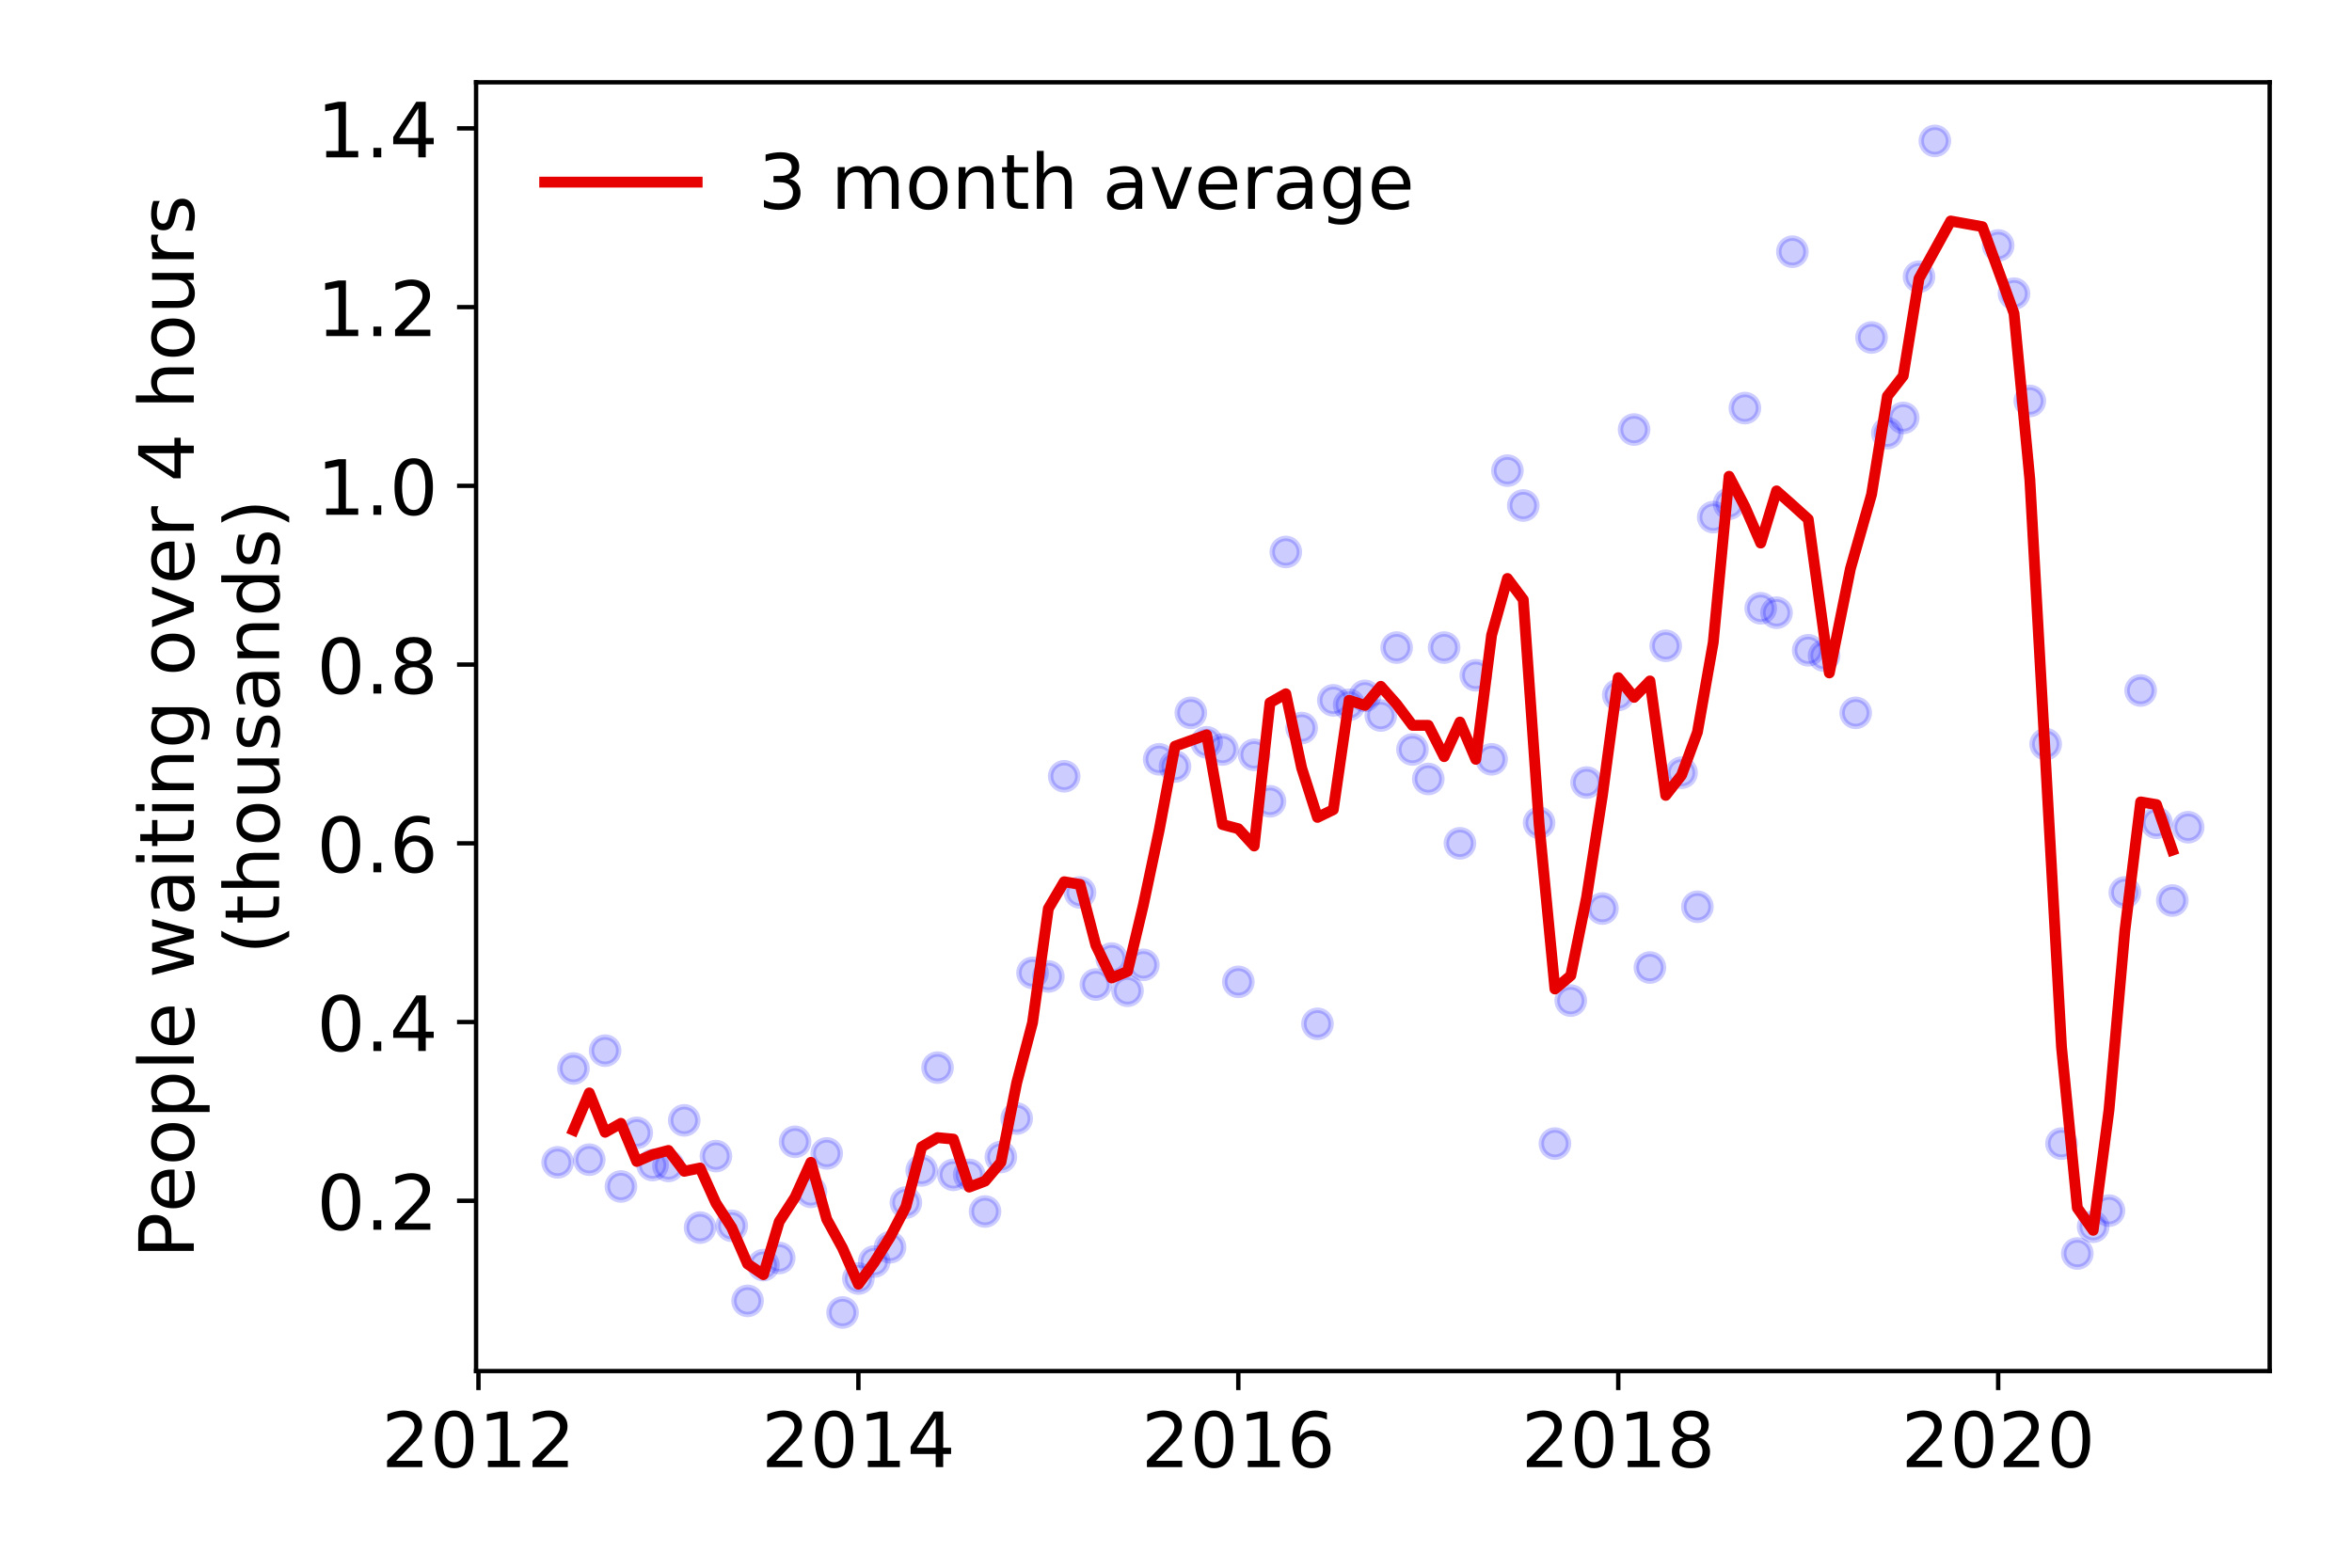 <?xml version="1.0" encoding="utf-8" standalone="no"?>
<!DOCTYPE svg PUBLIC "-//W3C//DTD SVG 1.1//EN"
  "http://www.w3.org/Graphics/SVG/1.1/DTD/svg11.dtd">
<!-- Created with matplotlib (https://matplotlib.org/) -->
<svg height="288pt" version="1.1" viewBox="0 0 432 288" width="432pt" xmlns="http://www.w3.org/2000/svg" xmlns:xlink="http://www.w3.org/1999/xlink">
 <defs>
  <style type="text/css">
*{stroke-linecap:butt;stroke-linejoin:round;}
  </style>
 </defs>
 <g id="figure_1">
  <g id="patch_1">
   <path d="M 0 288 
L 432 288 
L 432 0 
L 0 0 
z
" style="fill:#ffffff;"/>
  </g>
  <g id="axes_1">
   <g id="patch_2">
    <path d="M 87.445 251.88 
L 416.88 251.88 
L 416.88 15.12 
L 87.445 15.12 
z
" style="fill:#ffffff;"/>
   </g>
   <g id="matplotlib.axis_1">
    <g id="xtick_1">
     <g id="line2d_1">
      <defs>
       <path d="M 0 0 
L 0 3.5 
" id="m0f692253b5" style="stroke:#000000;stroke-width:0.8;"/>
      </defs>
      <g>
       <use style="stroke:#000000;stroke-width:0.8;" x="87.881" xlink:href="#m0f692253b5" y="251.88"/>
      </g>
     </g>
     <g id="text_1">
      <!-- 2012 -->
      <defs>
       <path d="M 19.188 8.297 
L 53.609 8.297 
L 53.609 0 
L 7.328 0 
L 7.328 8.297 
Q 12.938 14.109 22.625 23.891 
Q 32.328 33.688 34.812 36.531 
Q 39.547 41.844 41.422 45.531 
Q 43.312 49.219 43.312 52.781 
Q 43.312 58.594 39.234 62.25 
Q 35.156 65.922 28.609 65.922 
Q 23.969 65.922 18.812 64.312 
Q 13.672 62.703 7.812 59.422 
L 7.812 69.391 
Q 13.766 71.781 18.938 73 
Q 24.125 74.219 28.422 74.219 
Q 39.75 74.219 46.484 68.547 
Q 53.219 62.891 53.219 53.422 
Q 53.219 48.922 51.531 44.891 
Q 49.859 40.875 45.406 35.406 
Q 44.188 33.984 37.641 27.219 
Q 31.109 20.453 19.188 8.297 
z
" id="DejaVuSans-50"/>
       <path d="M 31.781 66.406 
Q 24.172 66.406 20.328 58.906 
Q 16.5 51.422 16.5 36.375 
Q 16.5 21.391 20.328 13.891 
Q 24.172 6.391 31.781 6.391 
Q 39.453 6.391 43.281 13.891 
Q 47.125 21.391 47.125 36.375 
Q 47.125 51.422 43.281 58.906 
Q 39.453 66.406 31.781 66.406 
z
M 31.781 74.219 
Q 44.047 74.219 50.516 64.516 
Q 56.984 54.828 56.984 36.375 
Q 56.984 17.969 50.516 8.266 
Q 44.047 -1.422 31.781 -1.422 
Q 19.531 -1.422 13.062 8.266 
Q 6.594 17.969 6.594 36.375 
Q 6.594 54.828 13.062 64.516 
Q 19.531 74.219 31.781 74.219 
z
" id="DejaVuSans-48"/>
       <path d="M 12.406 8.297 
L 28.516 8.297 
L 28.516 63.922 
L 10.984 60.406 
L 10.984 69.391 
L 28.422 72.906 
L 38.281 72.906 
L 38.281 8.297 
L 54.391 8.297 
L 54.391 0 
L 12.406 0 
z
" id="DejaVuSans-49"/>
      </defs>
      <g transform="translate(70.066 269.518)scale(0.14 -0.14)">
       <use xlink:href="#DejaVuSans-50"/>
       <use x="63.623" xlink:href="#DejaVuSans-48"/>
       <use x="127.246" xlink:href="#DejaVuSans-49"/>
       <use x="190.869" xlink:href="#DejaVuSans-50"/>
      </g>
     </g>
    </g>
    <g id="xtick_2">
     <g id="line2d_2">
      <g>
       <use style="stroke:#000000;stroke-width:0.8;" x="157.664" xlink:href="#m0f692253b5" y="251.88"/>
      </g>
     </g>
     <g id="text_2">
      <!-- 2014 -->
      <defs>
       <path d="M 37.797 64.312 
L 12.891 25.391 
L 37.797 25.391 
z
M 35.203 72.906 
L 47.609 72.906 
L 47.609 25.391 
L 58.016 25.391 
L 58.016 17.188 
L 47.609 17.188 
L 47.609 0 
L 37.797 0 
L 37.797 17.188 
L 4.891 17.188 
L 4.891 26.703 
z
" id="DejaVuSans-52"/>
      </defs>
      <g transform="translate(139.849 269.518)scale(0.14 -0.14)">
       <use xlink:href="#DejaVuSans-50"/>
       <use x="63.623" xlink:href="#DejaVuSans-48"/>
       <use x="127.246" xlink:href="#DejaVuSans-49"/>
       <use x="190.869" xlink:href="#DejaVuSans-52"/>
      </g>
     </g>
    </g>
    <g id="xtick_3">
     <g id="line2d_3">
      <g>
       <use style="stroke:#000000;stroke-width:0.8;" x="227.448" xlink:href="#m0f692253b5" y="251.88"/>
      </g>
     </g>
     <g id="text_3">
      <!-- 2016 -->
      <defs>
       <path d="M 33.016 40.375 
Q 26.375 40.375 22.484 35.828 
Q 18.609 31.297 18.609 23.391 
Q 18.609 15.531 22.484 10.953 
Q 26.375 6.391 33.016 6.391 
Q 39.656 6.391 43.531 10.953 
Q 47.406 15.531 47.406 23.391 
Q 47.406 31.297 43.531 35.828 
Q 39.656 40.375 33.016 40.375 
z
M 52.594 71.297 
L 52.594 62.312 
Q 48.875 64.062 45.094 64.984 
Q 41.312 65.922 37.594 65.922 
Q 27.828 65.922 22.672 59.328 
Q 17.531 52.734 16.797 39.406 
Q 19.672 43.656 24.016 45.922 
Q 28.375 48.188 33.594 48.188 
Q 44.578 48.188 50.953 41.516 
Q 57.328 34.859 57.328 23.391 
Q 57.328 12.156 50.688 5.359 
Q 44.047 -1.422 33.016 -1.422 
Q 20.359 -1.422 13.672 8.266 
Q 6.984 17.969 6.984 36.375 
Q 6.984 53.656 15.188 63.938 
Q 23.391 74.219 37.203 74.219 
Q 40.922 74.219 44.703 73.484 
Q 48.484 72.75 52.594 71.297 
z
" id="DejaVuSans-54"/>
      </defs>
      <g transform="translate(209.633 269.518)scale(0.14 -0.14)">
       <use xlink:href="#DejaVuSans-50"/>
       <use x="63.623" xlink:href="#DejaVuSans-48"/>
       <use x="127.246" xlink:href="#DejaVuSans-49"/>
       <use x="190.869" xlink:href="#DejaVuSans-54"/>
      </g>
     </g>
    </g>
    <g id="xtick_4">
     <g id="line2d_4">
      <g>
       <use style="stroke:#000000;stroke-width:0.8;" x="297.231" xlink:href="#m0f692253b5" y="251.88"/>
      </g>
     </g>
     <g id="text_4">
      <!-- 2018 -->
      <defs>
       <path d="M 31.781 34.625 
Q 24.75 34.625 20.719 30.859 
Q 16.703 27.094 16.703 20.516 
Q 16.703 13.922 20.719 10.156 
Q 24.75 6.391 31.781 6.391 
Q 38.812 6.391 42.859 10.172 
Q 46.922 13.969 46.922 20.516 
Q 46.922 27.094 42.891 30.859 
Q 38.875 34.625 31.781 34.625 
z
M 21.922 38.812 
Q 15.578 40.375 12.031 44.719 
Q 8.5 49.078 8.5 55.328 
Q 8.5 64.062 14.719 69.141 
Q 20.953 74.219 31.781 74.219 
Q 42.672 74.219 48.875 69.141 
Q 55.078 64.062 55.078 55.328 
Q 55.078 49.078 51.531 44.719 
Q 48 40.375 41.703 38.812 
Q 48.828 37.156 52.797 32.312 
Q 56.781 27.484 56.781 20.516 
Q 56.781 9.906 50.312 4.234 
Q 43.844 -1.422 31.781 -1.422 
Q 19.734 -1.422 13.25 4.234 
Q 6.781 9.906 6.781 20.516 
Q 6.781 27.484 10.781 32.312 
Q 14.797 37.156 21.922 38.812 
z
M 18.312 54.391 
Q 18.312 48.734 21.844 45.562 
Q 25.391 42.391 31.781 42.391 
Q 38.141 42.391 41.719 45.562 
Q 45.312 48.734 45.312 54.391 
Q 45.312 60.062 41.719 63.234 
Q 38.141 66.406 31.781 66.406 
Q 25.391 66.406 21.844 63.234 
Q 18.312 60.062 18.312 54.391 
z
" id="DejaVuSans-56"/>
      </defs>
      <g transform="translate(279.416 269.518)scale(0.14 -0.14)">
       <use xlink:href="#DejaVuSans-50"/>
       <use x="63.623" xlink:href="#DejaVuSans-48"/>
       <use x="127.246" xlink:href="#DejaVuSans-49"/>
       <use x="190.869" xlink:href="#DejaVuSans-56"/>
      </g>
     </g>
    </g>
    <g id="xtick_5">
     <g id="line2d_5">
      <g>
       <use style="stroke:#000000;stroke-width:0.8;" x="367.014" xlink:href="#m0f692253b5" y="251.88"/>
      </g>
     </g>
     <g id="text_5">
      <!-- 2020 -->
      <g transform="translate(349.199 269.518)scale(0.14 -0.14)">
       <use xlink:href="#DejaVuSans-50"/>
       <use x="63.623" xlink:href="#DejaVuSans-48"/>
       <use x="127.246" xlink:href="#DejaVuSans-50"/>
       <use x="190.869" xlink:href="#DejaVuSans-48"/>
      </g>
     </g>
    </g>
   </g>
   <g id="matplotlib.axis_2">
    <g id="ytick_1">
     <g id="line2d_6">
      <defs>
       <path d="M 0 0 
L -3.5 0 
" id="m58cd7fdc3b" style="stroke:#000000;stroke-width:0.8;"/>
      </defs>
      <g>
       <use style="stroke:#000000;stroke-width:0.8;" x="87.445" xlink:href="#m58cd7fdc3b" y="220.596"/>
      </g>
     </g>
     <g id="text_6">
      <!-- 0.2 -->
      <defs>
       <path d="M 10.688 12.406 
L 21 12.406 
L 21 0 
L 10.688 0 
z
" id="DejaVuSans-46"/>
      </defs>
      <g transform="translate(58.181 225.915)scale(0.14 -0.14)">
       <use xlink:href="#DejaVuSans-48"/>
       <use x="63.623" xlink:href="#DejaVuSans-46"/>
       <use x="95.41" xlink:href="#DejaVuSans-50"/>
      </g>
     </g>
    </g>
    <g id="ytick_2">
     <g id="line2d_7">
      <g>
       <use style="stroke:#000000;stroke-width:0.8;" x="87.445" xlink:href="#m58cd7fdc3b" y="187.761"/>
      </g>
     </g>
     <g id="text_7">
      <!-- 0.4 -->
      <g transform="translate(58.181 193.079)scale(0.14 -0.14)">
       <use xlink:href="#DejaVuSans-48"/>
       <use x="63.623" xlink:href="#DejaVuSans-46"/>
       <use x="95.41" xlink:href="#DejaVuSans-52"/>
      </g>
     </g>
    </g>
    <g id="ytick_3">
     <g id="line2d_8">
      <g>
       <use style="stroke:#000000;stroke-width:0.8;" x="87.445" xlink:href="#m58cd7fdc3b" y="154.925"/>
      </g>
     </g>
     <g id="text_8">
      <!-- 0.6 -->
      <g transform="translate(58.181 160.244)scale(0.14 -0.14)">
       <use xlink:href="#DejaVuSans-48"/>
       <use x="63.623" xlink:href="#DejaVuSans-46"/>
       <use x="95.41" xlink:href="#DejaVuSans-54"/>
      </g>
     </g>
    </g>
    <g id="ytick_4">
     <g id="line2d_9">
      <g>
       <use style="stroke:#000000;stroke-width:0.8;" x="87.445" xlink:href="#m58cd7fdc3b" y="122.09"/>
      </g>
     </g>
     <g id="text_9">
      <!-- 0.8 -->
      <g transform="translate(58.181 127.409)scale(0.14 -0.14)">
       <use xlink:href="#DejaVuSans-48"/>
       <use x="63.623" xlink:href="#DejaVuSans-46"/>
       <use x="95.41" xlink:href="#DejaVuSans-56"/>
      </g>
     </g>
    </g>
    <g id="ytick_5">
     <g id="line2d_10">
      <g>
       <use style="stroke:#000000;stroke-width:0.8;" x="87.445" xlink:href="#m58cd7fdc3b" y="89.254"/>
      </g>
     </g>
     <g id="text_10">
      <!-- 1.0 -->
      <g transform="translate(58.181 94.573)scale(0.14 -0.14)">
       <use xlink:href="#DejaVuSans-49"/>
       <use x="63.623" xlink:href="#DejaVuSans-46"/>
       <use x="95.41" xlink:href="#DejaVuSans-48"/>
      </g>
     </g>
    </g>
    <g id="ytick_6">
     <g id="line2d_11">
      <g>
       <use style="stroke:#000000;stroke-width:0.8;" x="87.445" xlink:href="#m58cd7fdc3b" y="56.419"/>
      </g>
     </g>
     <g id="text_11">
      <!-- 1.2 -->
      <g transform="translate(58.181 61.738)scale(0.14 -0.14)">
       <use xlink:href="#DejaVuSans-49"/>
       <use x="63.623" xlink:href="#DejaVuSans-46"/>
       <use x="95.41" xlink:href="#DejaVuSans-50"/>
      </g>
     </g>
    </g>
    <g id="ytick_7">
     <g id="line2d_12">
      <g>
       <use style="stroke:#000000;stroke-width:0.8;" x="87.445" xlink:href="#m58cd7fdc3b" y="23.583"/>
      </g>
     </g>
     <g id="text_12">
      <!-- 1.4 -->
      <g transform="translate(58.181 28.902)scale(0.14 -0.14)">
       <use xlink:href="#DejaVuSans-49"/>
       <use x="63.623" xlink:href="#DejaVuSans-46"/>
       <use x="95.41" xlink:href="#DejaVuSans-52"/>
      </g>
     </g>
    </g>
    <g id="text_13">
     <!-- People waiting over 4 hours -->
     <defs>
      <path d="M 19.672 64.797 
L 19.672 37.406 
L 32.078 37.406 
Q 38.969 37.406 42.719 40.969 
Q 46.484 44.531 46.484 51.125 
Q 46.484 57.672 42.719 61.234 
Q 38.969 64.797 32.078 64.797 
z
M 9.812 72.906 
L 32.078 72.906 
Q 44.344 72.906 50.609 67.359 
Q 56.891 61.812 56.891 51.125 
Q 56.891 40.328 50.609 34.812 
Q 44.344 29.297 32.078 29.297 
L 19.672 29.297 
L 19.672 0 
L 9.812 0 
z
" id="DejaVuSans-80"/>
      <path d="M 56.203 29.594 
L 56.203 25.203 
L 14.891 25.203 
Q 15.484 15.922 20.484 11.062 
Q 25.484 6.203 34.422 6.203 
Q 39.594 6.203 44.453 7.469 
Q 49.312 8.734 54.109 11.281 
L 54.109 2.781 
Q 49.266 0.734 44.188 -0.344 
Q 39.109 -1.422 33.891 -1.422 
Q 20.797 -1.422 13.156 6.188 
Q 5.516 13.812 5.516 26.812 
Q 5.516 40.234 12.766 48.109 
Q 20.016 56 32.328 56 
Q 43.359 56 49.781 48.891 
Q 56.203 41.797 56.203 29.594 
z
M 47.219 32.234 
Q 47.125 39.594 43.094 43.984 
Q 39.062 48.391 32.422 48.391 
Q 24.906 48.391 20.391 44.141 
Q 15.875 39.891 15.188 32.172 
z
" id="DejaVuSans-101"/>
      <path d="M 30.609 48.391 
Q 23.391 48.391 19.188 42.75 
Q 14.984 37.109 14.984 27.297 
Q 14.984 17.484 19.156 11.844 
Q 23.344 6.203 30.609 6.203 
Q 37.797 6.203 41.984 11.859 
Q 46.188 17.531 46.188 27.297 
Q 46.188 37.016 41.984 42.703 
Q 37.797 48.391 30.609 48.391 
z
M 30.609 56 
Q 42.328 56 49.016 48.375 
Q 55.719 40.766 55.719 27.297 
Q 55.719 13.875 49.016 6.219 
Q 42.328 -1.422 30.609 -1.422 
Q 18.844 -1.422 12.172 6.219 
Q 5.516 13.875 5.516 27.297 
Q 5.516 40.766 12.172 48.375 
Q 18.844 56 30.609 56 
z
" id="DejaVuSans-111"/>
      <path d="M 18.109 8.203 
L 18.109 -20.797 
L 9.078 -20.797 
L 9.078 54.688 
L 18.109 54.688 
L 18.109 46.391 
Q 20.953 51.266 25.266 53.625 
Q 29.594 56 35.594 56 
Q 45.562 56 51.781 48.094 
Q 58.016 40.188 58.016 27.297 
Q 58.016 14.406 51.781 6.484 
Q 45.562 -1.422 35.594 -1.422 
Q 29.594 -1.422 25.266 0.953 
Q 20.953 3.328 18.109 8.203 
z
M 48.688 27.297 
Q 48.688 37.203 44.609 42.844 
Q 40.531 48.484 33.406 48.484 
Q 26.266 48.484 22.188 42.844 
Q 18.109 37.203 18.109 27.297 
Q 18.109 17.391 22.188 11.75 
Q 26.266 6.109 33.406 6.109 
Q 40.531 6.109 44.609 11.75 
Q 48.688 17.391 48.688 27.297 
z
" id="DejaVuSans-112"/>
      <path d="M 9.422 75.984 
L 18.406 75.984 
L 18.406 0 
L 9.422 0 
z
" id="DejaVuSans-108"/>
      <path id="DejaVuSans-32"/>
      <path d="M 4.203 54.688 
L 13.188 54.688 
L 24.422 12.016 
L 35.594 54.688 
L 46.188 54.688 
L 57.422 12.016 
L 68.609 54.688 
L 77.594 54.688 
L 63.281 0 
L 52.688 0 
L 40.922 44.828 
L 29.109 0 
L 18.5 0 
z
" id="DejaVuSans-119"/>
      <path d="M 34.281 27.484 
Q 23.391 27.484 19.188 25 
Q 14.984 22.516 14.984 16.5 
Q 14.984 11.719 18.141 8.906 
Q 21.297 6.109 26.703 6.109 
Q 34.188 6.109 38.703 11.406 
Q 43.219 16.703 43.219 25.484 
L 43.219 27.484 
z
M 52.203 31.203 
L 52.203 0 
L 43.219 0 
L 43.219 8.297 
Q 40.141 3.328 35.547 0.953 
Q 30.953 -1.422 24.312 -1.422 
Q 15.922 -1.422 10.953 3.297 
Q 6 8.016 6 15.922 
Q 6 25.141 12.172 29.828 
Q 18.359 34.516 30.609 34.516 
L 43.219 34.516 
L 43.219 35.406 
Q 43.219 41.609 39.141 45 
Q 35.062 48.391 27.688 48.391 
Q 23 48.391 18.547 47.266 
Q 14.109 46.141 10.016 43.891 
L 10.016 52.203 
Q 14.938 54.109 19.578 55.047 
Q 24.219 56 28.609 56 
Q 40.484 56 46.344 49.844 
Q 52.203 43.703 52.203 31.203 
z
" id="DejaVuSans-97"/>
      <path d="M 9.422 54.688 
L 18.406 54.688 
L 18.406 0 
L 9.422 0 
z
M 9.422 75.984 
L 18.406 75.984 
L 18.406 64.594 
L 9.422 64.594 
z
" id="DejaVuSans-105"/>
      <path d="M 18.312 70.219 
L 18.312 54.688 
L 36.812 54.688 
L 36.812 47.703 
L 18.312 47.703 
L 18.312 18.016 
Q 18.312 11.328 20.141 9.422 
Q 21.969 7.516 27.594 7.516 
L 36.812 7.516 
L 36.812 0 
L 27.594 0 
Q 17.188 0 13.234 3.875 
Q 9.281 7.766 9.281 18.016 
L 9.281 47.703 
L 2.688 47.703 
L 2.688 54.688 
L 9.281 54.688 
L 9.281 70.219 
z
" id="DejaVuSans-116"/>
      <path d="M 54.891 33.016 
L 54.891 0 
L 45.906 0 
L 45.906 32.719 
Q 45.906 40.484 42.875 44.328 
Q 39.844 48.188 33.797 48.188 
Q 26.516 48.188 22.312 43.547 
Q 18.109 38.922 18.109 30.906 
L 18.109 0 
L 9.078 0 
L 9.078 54.688 
L 18.109 54.688 
L 18.109 46.188 
Q 21.344 51.125 25.703 53.562 
Q 30.078 56 35.797 56 
Q 45.219 56 50.047 50.172 
Q 54.891 44.344 54.891 33.016 
z
" id="DejaVuSans-110"/>
      <path d="M 45.406 27.984 
Q 45.406 37.75 41.375 43.109 
Q 37.359 48.484 30.078 48.484 
Q 22.859 48.484 18.828 43.109 
Q 14.797 37.75 14.797 27.984 
Q 14.797 18.266 18.828 12.891 
Q 22.859 7.516 30.078 7.516 
Q 37.359 7.516 41.375 12.891 
Q 45.406 18.266 45.406 27.984 
z
M 54.391 6.781 
Q 54.391 -7.172 48.188 -13.984 
Q 42 -20.797 29.203 -20.797 
Q 24.469 -20.797 20.266 -20.094 
Q 16.062 -19.391 12.109 -17.922 
L 12.109 -9.188 
Q 16.062 -11.328 19.922 -12.344 
Q 23.781 -13.375 27.781 -13.375 
Q 36.625 -13.375 41.016 -8.766 
Q 45.406 -4.156 45.406 5.172 
L 45.406 9.625 
Q 42.625 4.781 38.281 2.391 
Q 33.938 0 27.875 0 
Q 17.828 0 11.672 7.656 
Q 5.516 15.328 5.516 27.984 
Q 5.516 40.672 11.672 48.328 
Q 17.828 56 27.875 56 
Q 33.938 56 38.281 53.609 
Q 42.625 51.219 45.406 46.391 
L 45.406 54.688 
L 54.391 54.688 
z
" id="DejaVuSans-103"/>
      <path d="M 2.984 54.688 
L 12.5 54.688 
L 29.594 8.797 
L 46.688 54.688 
L 56.203 54.688 
L 35.688 0 
L 23.484 0 
z
" id="DejaVuSans-118"/>
      <path d="M 41.109 46.297 
Q 39.594 47.172 37.812 47.578 
Q 36.031 48 33.891 48 
Q 26.266 48 22.188 43.047 
Q 18.109 38.094 18.109 28.812 
L 18.109 0 
L 9.078 0 
L 9.078 54.688 
L 18.109 54.688 
L 18.109 46.188 
Q 20.953 51.172 25.484 53.578 
Q 30.031 56 36.531 56 
Q 37.453 56 38.578 55.875 
Q 39.703 55.766 41.062 55.516 
z
" id="DejaVuSans-114"/>
      <path d="M 54.891 33.016 
L 54.891 0 
L 45.906 0 
L 45.906 32.719 
Q 45.906 40.484 42.875 44.328 
Q 39.844 48.188 33.797 48.188 
Q 26.516 48.188 22.312 43.547 
Q 18.109 38.922 18.109 30.906 
L 18.109 0 
L 9.078 0 
L 9.078 75.984 
L 18.109 75.984 
L 18.109 46.188 
Q 21.344 51.125 25.703 53.562 
Q 30.078 56 35.797 56 
Q 45.219 56 50.047 50.172 
Q 54.891 44.344 54.891 33.016 
z
" id="DejaVuSans-104"/>
      <path d="M 8.5 21.578 
L 8.5 54.688 
L 17.484 54.688 
L 17.484 21.922 
Q 17.484 14.156 20.5 10.266 
Q 23.531 6.391 29.594 6.391 
Q 36.859 6.391 41.078 11.031 
Q 45.312 15.672 45.312 23.688 
L 45.312 54.688 
L 54.297 54.688 
L 54.297 0 
L 45.312 0 
L 45.312 8.406 
Q 42.047 3.422 37.719 1 
Q 33.406 -1.422 27.688 -1.422 
Q 18.266 -1.422 13.375 4.438 
Q 8.5 10.297 8.5 21.578 
z
M 31.109 56 
z
" id="DejaVuSans-117"/>
      <path d="M 44.281 53.078 
L 44.281 44.578 
Q 40.484 46.531 36.375 47.5 
Q 32.281 48.484 27.875 48.484 
Q 21.188 48.484 17.844 46.438 
Q 14.5 44.391 14.5 40.281 
Q 14.5 37.156 16.891 35.375 
Q 19.281 33.594 26.516 31.984 
L 29.594 31.297 
Q 39.156 29.25 43.188 25.516 
Q 47.219 21.781 47.219 15.094 
Q 47.219 7.469 41.188 3.016 
Q 35.156 -1.422 24.609 -1.422 
Q 20.219 -1.422 15.453 -0.562 
Q 10.688 0.297 5.422 2 
L 5.422 11.281 
Q 10.406 8.688 15.234 7.391 
Q 20.062 6.109 24.812 6.109 
Q 31.156 6.109 34.562 8.281 
Q 37.984 10.453 37.984 14.406 
Q 37.984 18.062 35.516 20.016 
Q 33.062 21.969 24.703 23.781 
L 21.578 24.516 
Q 13.234 26.266 9.516 29.906 
Q 5.812 33.547 5.812 39.891 
Q 5.812 47.609 11.281 51.797 
Q 16.75 56 26.812 56 
Q 31.781 56 36.172 55.266 
Q 40.578 54.547 44.281 53.078 
z
" id="DejaVuSans-115"/>
     </defs>
     <g transform="translate(35.592 231.175)rotate(-90)scale(0.14 -0.14)">
      <use xlink:href="#DejaVuSans-80"/>
      <use x="60.256" xlink:href="#DejaVuSans-101"/>
      <use x="121.779" xlink:href="#DejaVuSans-111"/>
      <use x="182.961" xlink:href="#DejaVuSans-112"/>
      <use x="246.438" xlink:href="#DejaVuSans-108"/>
      <use x="274.221" xlink:href="#DejaVuSans-101"/>
      <use x="335.744" xlink:href="#DejaVuSans-32"/>
      <use x="367.531" xlink:href="#DejaVuSans-119"/>
      <use x="449.318" xlink:href="#DejaVuSans-97"/>
      <use x="510.598" xlink:href="#DejaVuSans-105"/>
      <use x="538.381" xlink:href="#DejaVuSans-116"/>
      <use x="577.59" xlink:href="#DejaVuSans-105"/>
      <use x="605.373" xlink:href="#DejaVuSans-110"/>
      <use x="668.752" xlink:href="#DejaVuSans-103"/>
      <use x="732.229" xlink:href="#DejaVuSans-32"/>
      <use x="764.016" xlink:href="#DejaVuSans-111"/>
      <use x="825.197" xlink:href="#DejaVuSans-118"/>
      <use x="884.377" xlink:href="#DejaVuSans-101"/>
      <use x="945.9" xlink:href="#DejaVuSans-114"/>
      <use x="987.014" xlink:href="#DejaVuSans-32"/>
      <use x="1018.801" xlink:href="#DejaVuSans-52"/>
      <use x="1082.424" xlink:href="#DejaVuSans-32"/>
      <use x="1114.211" xlink:href="#DejaVuSans-104"/>
      <use x="1177.59" xlink:href="#DejaVuSans-111"/>
      <use x="1238.771" xlink:href="#DejaVuSans-117"/>
      <use x="1302.15" xlink:href="#DejaVuSans-114"/>
      <use x="1343.264" xlink:href="#DejaVuSans-115"/>
     </g>
     <!-- (thousands) -->
     <defs>
      <path d="M 31 75.875 
Q 24.469 64.656 21.281 53.656 
Q 18.109 42.672 18.109 31.391 
Q 18.109 20.125 21.312 9.062 
Q 24.516 -2 31 -13.188 
L 23.188 -13.188 
Q 15.875 -1.703 12.234 9.375 
Q 8.594 20.453 8.594 31.391 
Q 8.594 42.281 12.203 53.312 
Q 15.828 64.359 23.188 75.875 
z
" id="DejaVuSans-40"/>
      <path d="M 45.406 46.391 
L 45.406 75.984 
L 54.391 75.984 
L 54.391 0 
L 45.406 0 
L 45.406 8.203 
Q 42.578 3.328 38.25 0.953 
Q 33.938 -1.422 27.875 -1.422 
Q 17.969 -1.422 11.734 6.484 
Q 5.516 14.406 5.516 27.297 
Q 5.516 40.188 11.734 48.094 
Q 17.969 56 27.875 56 
Q 33.938 56 38.25 53.625 
Q 42.578 51.266 45.406 46.391 
z
M 14.797 27.297 
Q 14.797 17.391 18.875 11.75 
Q 22.953 6.109 30.078 6.109 
Q 37.203 6.109 41.297 11.75 
Q 45.406 17.391 45.406 27.297 
Q 45.406 37.203 41.297 42.844 
Q 37.203 48.484 30.078 48.484 
Q 22.953 48.484 18.875 42.844 
Q 14.797 37.203 14.797 27.297 
z
" id="DejaVuSans-100"/>
      <path d="M 8.016 75.875 
L 15.828 75.875 
Q 23.141 64.359 26.781 53.312 
Q 30.422 42.281 30.422 31.391 
Q 30.422 20.453 26.781 9.375 
Q 23.141 -1.703 15.828 -13.188 
L 8.016 -13.188 
Q 14.5 -2 17.703 9.062 
Q 20.906 20.125 20.906 31.391 
Q 20.906 42.672 17.703 53.656 
Q 14.5 64.656 8.016 75.875 
z
" id="DejaVuSans-41"/>
     </defs>
     <g transform="translate(51.269 175.325)rotate(-90)scale(0.14 -0.14)">
      <use xlink:href="#DejaVuSans-40"/>
      <use x="39.014" xlink:href="#DejaVuSans-116"/>
      <use x="78.223" xlink:href="#DejaVuSans-104"/>
      <use x="141.602" xlink:href="#DejaVuSans-111"/>
      <use x="202.783" xlink:href="#DejaVuSans-117"/>
      <use x="266.162" xlink:href="#DejaVuSans-115"/>
      <use x="318.262" xlink:href="#DejaVuSans-97"/>
      <use x="379.541" xlink:href="#DejaVuSans-110"/>
      <use x="442.92" xlink:href="#DejaVuSans-100"/>
      <use x="506.396" xlink:href="#DejaVuSans-115"/>
      <use x="558.496" xlink:href="#DejaVuSans-41"/>
     </g>
    </g>
   </g>
   <g id="line2d_13">
    <defs>
     <path d="M 0 2.5 
C 0.663 2.5 1.299 2.237 1.768 1.768 
C 2.237 1.299 2.5 0.663 2.5 0 
C 2.5 -0.663 2.237 -1.299 1.768 -1.768 
C 1.299 -2.237 0.663 -2.5 0 -2.5 
C -0.663 -2.5 -1.299 -2.237 -1.768 -1.768 
C -2.237 -1.299 -2.5 -0.663 -2.5 0 
C -2.5 0.663 -2.237 1.299 -1.768 1.768 
C -1.299 2.237 -0.663 2.5 0 2.5 
z
" id="m7e2a17b41c" style="stroke:#0000ff;stroke-opacity:0.2;"/>
    </defs>
    <g clip-path="url(#p9286307aa8)">
     <use style="fill:#0000ff;fill-opacity:0.2;stroke:#0000ff;stroke-opacity:0.2;" x="401.906" xlink:href="#m7e2a17b41c" y="151.97"/>
     <use style="fill:#0000ff;fill-opacity:0.2;stroke:#0000ff;stroke-opacity:0.2;" x="398.998" xlink:href="#m7e2a17b41c" y="165.432"/>
     <use style="fill:#0000ff;fill-opacity:0.2;stroke:#0000ff;stroke-opacity:0.2;" x="396.09" xlink:href="#m7e2a17b41c" y="151.149"/>
     <use style="fill:#0000ff;fill-opacity:0.2;stroke:#0000ff;stroke-opacity:0.2;" x="393.183" xlink:href="#m7e2a17b41c" y="126.851"/>
     <use style="fill:#0000ff;fill-opacity:0.2;stroke:#0000ff;stroke-opacity:0.2;" x="390.275" xlink:href="#m7e2a17b41c" y="163.955"/>
     <use style="fill:#0000ff;fill-opacity:0.2;stroke:#0000ff;stroke-opacity:0.2;" x="387.368" xlink:href="#m7e2a17b41c" y="222.402"/>
     <use style="fill:#0000ff;fill-opacity:0.2;stroke:#0000ff;stroke-opacity:0.2;" x="384.46" xlink:href="#m7e2a17b41c" y="225.357"/>
     <use style="fill:#0000ff;fill-opacity:0.2;stroke:#0000ff;stroke-opacity:0.2;" x="381.552" xlink:href="#m7e2a17b41c" y="230.282"/>
     <use style="fill:#0000ff;fill-opacity:0.2;stroke:#0000ff;stroke-opacity:0.2;" x="378.645" xlink:href="#m7e2a17b41c" y="210.089"/>
     <use style="fill:#0000ff;fill-opacity:0.2;stroke:#0000ff;stroke-opacity:0.2;" x="375.737" xlink:href="#m7e2a17b41c" y="136.701"/>
     <use style="fill:#0000ff;fill-opacity:0.2;stroke:#0000ff;stroke-opacity:0.2;" x="372.829" xlink:href="#m7e2a17b41c" y="73.657"/>
     <use style="fill:#0000ff;fill-opacity:0.2;stroke:#0000ff;stroke-opacity:0.2;" x="369.922" xlink:href="#m7e2a17b41c" y="53.956"/>
     <use style="fill:#0000ff;fill-opacity:0.2;stroke:#0000ff;stroke-opacity:0.2;" x="367.014" xlink:href="#m7e2a17b41c" y="45.091"/>
     <use style="fill:#0000ff;fill-opacity:0.2;stroke:#0000ff;stroke-opacity:0.2;" x="355.384" xlink:href="#m7e2a17b41c" y="25.882"/>
     <use style="fill:#0000ff;fill-opacity:0.2;stroke:#0000ff;stroke-opacity:0.2;" x="352.476" xlink:href="#m7e2a17b41c" y="50.837"/>
     <use style="fill:#0000ff;fill-opacity:0.2;stroke:#0000ff;stroke-opacity:0.2;" x="349.568" xlink:href="#m7e2a17b41c" y="76.777"/>
     <use style="fill:#0000ff;fill-opacity:0.2;stroke:#0000ff;stroke-opacity:0.2;" x="346.661" xlink:href="#m7e2a17b41c" y="79.568"/>
     <use style="fill:#0000ff;fill-opacity:0.2;stroke:#0000ff;stroke-opacity:0.2;" x="343.753" xlink:href="#m7e2a17b41c" y="62.001"/>
     <use style="fill:#0000ff;fill-opacity:0.2;stroke:#0000ff;stroke-opacity:0.2;" x="340.845" xlink:href="#m7e2a17b41c" y="130.955"/>
     <use style="fill:#0000ff;fill-opacity:0.2;stroke:#0000ff;stroke-opacity:0.2;" x="335.03" xlink:href="#m7e2a17b41c" y="120.448"/>
     <use style="fill:#0000ff;fill-opacity:0.2;stroke:#0000ff;stroke-opacity:0.2;" x="332.122" xlink:href="#m7e2a17b41c" y="119.463"/>
     <use style="fill:#0000ff;fill-opacity:0.2;stroke:#0000ff;stroke-opacity:0.2;" x="329.215" xlink:href="#m7e2a17b41c" y="46.24"/>
     <use style="fill:#0000ff;fill-opacity:0.2;stroke:#0000ff;stroke-opacity:0.2;" x="326.307" xlink:href="#m7e2a17b41c" y="112.567"/>
     <use style="fill:#0000ff;fill-opacity:0.2;stroke:#0000ff;stroke-opacity:0.2;" x="323.4" xlink:href="#m7e2a17b41c" y="111.747"/>
     <use style="fill:#0000ff;fill-opacity:0.2;stroke:#0000ff;stroke-opacity:0.2;" x="320.492" xlink:href="#m7e2a17b41c" y="74.971"/>
     <use style="fill:#0000ff;fill-opacity:0.2;stroke:#0000ff;stroke-opacity:0.2;" x="317.584" xlink:href="#m7e2a17b41c" y="92.538"/>
     <use style="fill:#0000ff;fill-opacity:0.2;stroke:#0000ff;stroke-opacity:0.2;" x="314.677" xlink:href="#m7e2a17b41c" y="95"/>
     <use style="fill:#0000ff;fill-opacity:0.2;stroke:#0000ff;stroke-opacity:0.2;" x="311.769" xlink:href="#m7e2a17b41c" y="166.582"/>
     <use style="fill:#0000ff;fill-opacity:0.2;stroke:#0000ff;stroke-opacity:0.2;" x="308.861" xlink:href="#m7e2a17b41c" y="141.955"/>
     <use style="fill:#0000ff;fill-opacity:0.2;stroke:#0000ff;stroke-opacity:0.2;" x="305.954" xlink:href="#m7e2a17b41c" y="118.642"/>
     <use style="fill:#0000ff;fill-opacity:0.2;stroke:#0000ff;stroke-opacity:0.2;" x="303.046" xlink:href="#m7e2a17b41c" y="177.746"/>
     <use style="fill:#0000ff;fill-opacity:0.2;stroke:#0000ff;stroke-opacity:0.2;" x="300.138" xlink:href="#m7e2a17b41c" y="78.911"/>
     <use style="fill:#0000ff;fill-opacity:0.2;stroke:#0000ff;stroke-opacity:0.2;" x="297.231" xlink:href="#m7e2a17b41c" y="127.672"/>
     <use style="fill:#0000ff;fill-opacity:0.2;stroke:#0000ff;stroke-opacity:0.2;" x="294.323" xlink:href="#m7e2a17b41c" y="166.91"/>
     <use style="fill:#0000ff;fill-opacity:0.2;stroke:#0000ff;stroke-opacity:0.2;" x="291.416" xlink:href="#m7e2a17b41c" y="143.761"/>
     <use style="fill:#0000ff;fill-opacity:0.2;stroke:#0000ff;stroke-opacity:0.2;" x="288.508" xlink:href="#m7e2a17b41c" y="183.82"/>
     <use style="fill:#0000ff;fill-opacity:0.2;stroke:#0000ff;stroke-opacity:0.2;" x="285.6" xlink:href="#m7e2a17b41c" y="210.089"/>
     <use style="fill:#0000ff;fill-opacity:0.2;stroke:#0000ff;stroke-opacity:0.2;" x="282.693" xlink:href="#m7e2a17b41c" y="151.149"/>
     <use style="fill:#0000ff;fill-opacity:0.2;stroke:#0000ff;stroke-opacity:0.2;" x="279.785" xlink:href="#m7e2a17b41c" y="92.866"/>
     <use style="fill:#0000ff;fill-opacity:0.2;stroke:#0000ff;stroke-opacity:0.2;" x="276.877" xlink:href="#m7e2a17b41c" y="86.463"/>
     <use style="fill:#0000ff;fill-opacity:0.2;stroke:#0000ff;stroke-opacity:0.2;" x="273.97" xlink:href="#m7e2a17b41c" y="139.492"/>
     <use style="fill:#0000ff;fill-opacity:0.2;stroke:#0000ff;stroke-opacity:0.2;" x="271.062" xlink:href="#m7e2a17b41c" y="124.06"/>
     <use style="fill:#0000ff;fill-opacity:0.2;stroke:#0000ff;stroke-opacity:0.2;" x="268.154" xlink:href="#m7e2a17b41c" y="154.925"/>
     <use style="fill:#0000ff;fill-opacity:0.2;stroke:#0000ff;stroke-opacity:0.2;" x="265.247" xlink:href="#m7e2a17b41c" y="118.97"/>
     <use style="fill:#0000ff;fill-opacity:0.2;stroke:#0000ff;stroke-opacity:0.2;" x="262.339" xlink:href="#m7e2a17b41c" y="143.104"/>
     <use style="fill:#0000ff;fill-opacity:0.2;stroke:#0000ff;stroke-opacity:0.2;" x="259.432" xlink:href="#m7e2a17b41c" y="137.687"/>
     <use style="fill:#0000ff;fill-opacity:0.2;stroke:#0000ff;stroke-opacity:0.2;" x="256.524" xlink:href="#m7e2a17b41c" y="118.97"/>
     <use style="fill:#0000ff;fill-opacity:0.2;stroke:#0000ff;stroke-opacity:0.2;" x="253.616" xlink:href="#m7e2a17b41c" y="131.448"/>
     <use style="fill:#0000ff;fill-opacity:0.2;stroke:#0000ff;stroke-opacity:0.2;" x="250.709" xlink:href="#m7e2a17b41c" y="127.836"/>
     <use style="fill:#0000ff;fill-opacity:0.2;stroke:#0000ff;stroke-opacity:0.2;" x="247.801" xlink:href="#m7e2a17b41c" y="129.478"/>
     <use style="fill:#0000ff;fill-opacity:0.2;stroke:#0000ff;stroke-opacity:0.2;" x="244.893" xlink:href="#m7e2a17b41c" y="128.657"/>
     <use style="fill:#0000ff;fill-opacity:0.2;stroke:#0000ff;stroke-opacity:0.2;" x="241.986" xlink:href="#m7e2a17b41c" y="188.089"/>
     <use style="fill:#0000ff;fill-opacity:0.2;stroke:#0000ff;stroke-opacity:0.2;" x="239.078" xlink:href="#m7e2a17b41c" y="133.746"/>
     <use style="fill:#0000ff;fill-opacity:0.2;stroke:#0000ff;stroke-opacity:0.2;" x="236.171" xlink:href="#m7e2a17b41c" y="101.403"/>
     <use style="fill:#0000ff;fill-opacity:0.2;stroke:#0000ff;stroke-opacity:0.2;" x="233.263" xlink:href="#m7e2a17b41c" y="147.209"/>
     <use style="fill:#0000ff;fill-opacity:0.2;stroke:#0000ff;stroke-opacity:0.2;" x="230.355" xlink:href="#m7e2a17b41c" y="138.672"/>
     <use style="fill:#0000ff;fill-opacity:0.2;stroke:#0000ff;stroke-opacity:0.2;" x="227.448" xlink:href="#m7e2a17b41c" y="180.373"/>
     <use style="fill:#0000ff;fill-opacity:0.2;stroke:#0000ff;stroke-opacity:0.2;" x="224.54" xlink:href="#m7e2a17b41c" y="137.687"/>
     <use style="fill:#0000ff;fill-opacity:0.2;stroke:#0000ff;stroke-opacity:0.2;" x="221.632" xlink:href="#m7e2a17b41c" y="136.373"/>
     <use style="fill:#0000ff;fill-opacity:0.2;stroke:#0000ff;stroke-opacity:0.2;" x="218.725" xlink:href="#m7e2a17b41c" y="130.955"/>
     <use style="fill:#0000ff;fill-opacity:0.2;stroke:#0000ff;stroke-opacity:0.2;" x="215.817" xlink:href="#m7e2a17b41c" y="140.806"/>
     <use style="fill:#0000ff;fill-opacity:0.2;stroke:#0000ff;stroke-opacity:0.2;" x="212.909" xlink:href="#m7e2a17b41c" y="139.492"/>
     <use style="fill:#0000ff;fill-opacity:0.2;stroke:#0000ff;stroke-opacity:0.2;" x="210.002" xlink:href="#m7e2a17b41c" y="177.253"/>
     <use style="fill:#0000ff;fill-opacity:0.2;stroke:#0000ff;stroke-opacity:0.2;" x="207.094" xlink:href="#m7e2a17b41c" y="182.014"/>
     <use style="fill:#0000ff;fill-opacity:0.2;stroke:#0000ff;stroke-opacity:0.2;" x="204.187" xlink:href="#m7e2a17b41c" y="176.104"/>
     <use style="fill:#0000ff;fill-opacity:0.2;stroke:#0000ff;stroke-opacity:0.2;" x="201.279" xlink:href="#m7e2a17b41c" y="180.865"/>
     <use style="fill:#0000ff;fill-opacity:0.2;stroke:#0000ff;stroke-opacity:0.2;" x="198.371" xlink:href="#m7e2a17b41c" y="163.955"/>
     <use style="fill:#0000ff;fill-opacity:0.2;stroke:#0000ff;stroke-opacity:0.2;" x="195.464" xlink:href="#m7e2a17b41c" y="142.612"/>
     <use style="fill:#0000ff;fill-opacity:0.2;stroke:#0000ff;stroke-opacity:0.2;" x="192.556" xlink:href="#m7e2a17b41c" y="179.388"/>
     <use style="fill:#0000ff;fill-opacity:0.2;stroke:#0000ff;stroke-opacity:0.2;" x="189.648" xlink:href="#m7e2a17b41c" y="178.731"/>
     <use style="fill:#0000ff;fill-opacity:0.2;stroke:#0000ff;stroke-opacity:0.2;" x="186.741" xlink:href="#m7e2a17b41c" y="205.492"/>
     <use style="fill:#0000ff;fill-opacity:0.2;stroke:#0000ff;stroke-opacity:0.2;" x="183.833" xlink:href="#m7e2a17b41c" y="212.551"/>
     <use style="fill:#0000ff;fill-opacity:0.2;stroke:#0000ff;stroke-opacity:0.2;" x="180.925" xlink:href="#m7e2a17b41c" y="222.566"/>
     <use style="fill:#0000ff;fill-opacity:0.2;stroke:#0000ff;stroke-opacity:0.2;" x="178.018" xlink:href="#m7e2a17b41c" y="215.835"/>
     <use style="fill:#0000ff;fill-opacity:0.2;stroke:#0000ff;stroke-opacity:0.2;" x="175.11" xlink:href="#m7e2a17b41c" y="215.835"/>
     <use style="fill:#0000ff;fill-opacity:0.2;stroke:#0000ff;stroke-opacity:0.2;" x="172.203" xlink:href="#m7e2a17b41c" y="196.134"/>
     <use style="fill:#0000ff;fill-opacity:0.2;stroke:#0000ff;stroke-opacity:0.2;" x="169.295" xlink:href="#m7e2a17b41c" y="215.014"/>
     <use style="fill:#0000ff;fill-opacity:0.2;stroke:#0000ff;stroke-opacity:0.2;" x="166.387" xlink:href="#m7e2a17b41c" y="220.924"/>
     <use style="fill:#0000ff;fill-opacity:0.2;stroke:#0000ff;stroke-opacity:0.2;" x="163.48" xlink:href="#m7e2a17b41c" y="229.133"/>
     <use style="fill:#0000ff;fill-opacity:0.2;stroke:#0000ff;stroke-opacity:0.2;" x="160.572" xlink:href="#m7e2a17b41c" y="231.76"/>
     <use style="fill:#0000ff;fill-opacity:0.2;stroke:#0000ff;stroke-opacity:0.2;" x="157.664" xlink:href="#m7e2a17b41c" y="234.879"/>
     <use style="fill:#0000ff;fill-opacity:0.2;stroke:#0000ff;stroke-opacity:0.2;" x="154.757" xlink:href="#m7e2a17b41c" y="241.118"/>
     <use style="fill:#0000ff;fill-opacity:0.2;stroke:#0000ff;stroke-opacity:0.2;" x="151.849" xlink:href="#m7e2a17b41c" y="211.895"/>
     <use style="fill:#0000ff;fill-opacity:0.2;stroke:#0000ff;stroke-opacity:0.2;" x="148.941" xlink:href="#m7e2a17b41c" y="218.954"/>
     <use style="fill:#0000ff;fill-opacity:0.2;stroke:#0000ff;stroke-opacity:0.2;" x="146.034" xlink:href="#m7e2a17b41c" y="209.76"/>
     <use style="fill:#0000ff;fill-opacity:0.2;stroke:#0000ff;stroke-opacity:0.2;" x="143.126" xlink:href="#m7e2a17b41c" y="231.103"/>
     <use style="fill:#0000ff;fill-opacity:0.2;stroke:#0000ff;stroke-opacity:0.2;" x="140.219" xlink:href="#m7e2a17b41c" y="232.417"/>
     <use style="fill:#0000ff;fill-opacity:0.2;stroke:#0000ff;stroke-opacity:0.2;" x="137.311" xlink:href="#m7e2a17b41c" y="238.984"/>
     <use style="fill:#0000ff;fill-opacity:0.2;stroke:#0000ff;stroke-opacity:0.2;" x="134.403" xlink:href="#m7e2a17b41c" y="225.193"/>
     <use style="fill:#0000ff;fill-opacity:0.2;stroke:#0000ff;stroke-opacity:0.2;" x="131.496" xlink:href="#m7e2a17b41c" y="212.387"/>
     <use style="fill:#0000ff;fill-opacity:0.2;stroke:#0000ff;stroke-opacity:0.2;" x="128.588" xlink:href="#m7e2a17b41c" y="225.521"/>
     <use style="fill:#0000ff;fill-opacity:0.2;stroke:#0000ff;stroke-opacity:0.2;" x="125.68" xlink:href="#m7e2a17b41c" y="205.82"/>
     <use style="fill:#0000ff;fill-opacity:0.2;stroke:#0000ff;stroke-opacity:0.2;" x="122.773" xlink:href="#m7e2a17b41c" y="214.193"/>
     <use style="fill:#0000ff;fill-opacity:0.2;stroke:#0000ff;stroke-opacity:0.2;" x="119.865" xlink:href="#m7e2a17b41c" y="214.029"/>
     <use style="fill:#0000ff;fill-opacity:0.2;stroke:#0000ff;stroke-opacity:0.2;" x="116.957" xlink:href="#m7e2a17b41c" y="208.119"/>
     <use style="fill:#0000ff;fill-opacity:0.2;stroke:#0000ff;stroke-opacity:0.2;" x="114.05" xlink:href="#m7e2a17b41c" y="217.969"/>
     <use style="fill:#0000ff;fill-opacity:0.2;stroke:#0000ff;stroke-opacity:0.2;" x="111.142" xlink:href="#m7e2a17b41c" y="193.014"/>
     <use style="fill:#0000ff;fill-opacity:0.2;stroke:#0000ff;stroke-opacity:0.2;" x="108.235" xlink:href="#m7e2a17b41c" y="213.044"/>
     <use style="fill:#0000ff;fill-opacity:0.2;stroke:#0000ff;stroke-opacity:0.2;" x="105.327" xlink:href="#m7e2a17b41c" y="196.298"/>
     <use style="fill:#0000ff;fill-opacity:0.2;stroke:#0000ff;stroke-opacity:0.2;" x="102.419" xlink:href="#m7e2a17b41c" y="213.536"/>
    </g>
   </g>
   <g id="line2d_14">
    <path clip-path="url(#p9286307aa8)" d="M 398.998 156.184 
L 396.09 147.811 
L 393.183 147.318 
L 390.275 171.069 
L 387.368 203.905 
L 384.46 226.014 
L 381.552 221.909 
L 378.645 192.358 
L 375.737 140.149 
L 372.829 88.105 
L 369.922 57.568 
L 364.106 41.643 
L 358.291 40.603 
L 352.476 51.165 
L 349.568 69.06 
L 346.661 72.782 
L 343.753 90.841 
L 339.876 104.468 
L 335.999 123.622 
L 332.122 95.384 
L 329.215 92.757 
L 326.307 90.185 
L 323.4 99.762 
L 320.492 93.085 
L 317.584 87.503 
L 314.677 118.04 
L 311.769 134.512 
L 308.861 142.393 
L 305.954 146.114 
L 303.046 125.1 
L 300.138 128.11 
L 297.231 124.498 
L 294.323 146.114 
L 291.416 164.83 
L 288.508 179.223 
L 285.6 181.686 
L 282.693 151.368 
L 279.785 110.159 
L 276.877 106.274 
L 273.97 116.672 
L 271.062 139.492 
L 268.154 132.652 
L 265.247 139 
L 262.339 133.254 
L 259.432 133.254 
L 256.524 129.368 
L 253.616 126.085 
L 250.709 129.587 
L 247.801 128.657 
L 244.893 148.741 
L 241.986 150.164 
L 239.078 141.08 
L 236.171 127.453 
L 233.263 129.095 
L 230.355 155.418 
L 227.448 152.244 
L 224.54 151.477 
L 221.632 135.005 
L 218.725 136.045 
L 215.817 137.085 
L 212.909 152.517 
L 210.002 166.253 
L 207.094 178.457 
L 204.187 179.661 
L 201.279 173.641 
L 198.371 162.477 
L 195.464 161.985 
L 192.556 166.91 
L 189.648 187.87 
L 186.741 198.925 
L 183.833 213.536 
L 180.925 216.984 
L 178.018 218.079 
L 175.11 209.268 
L 172.203 208.994 
L 169.295 210.691 
L 166.387 221.691 
L 163.48 227.273 
L 160.572 231.924 
L 157.664 235.919 
L 154.757 229.297 
L 151.849 223.989 
L 148.941 213.536 
L 146.034 219.939 
L 143.126 224.427 
L 140.219 234.168 
L 137.311 232.198 
L 134.403 225.521 
L 131.496 221.034 
L 128.588 214.576 
L 125.68 215.178 
L 122.773 211.347 
L 119.865 212.114 
L 116.957 213.372 
L 114.05 206.367 
L 111.142 208.009 
L 108.235 200.785 
L 105.327 207.626 
" style="fill:none;stroke:#e60000;stroke-linecap:square;stroke-width:2;"/>
   </g>
   <g id="patch_3">
    <path d="M 87.445 251.88 
L 87.445 15.12 
" style="fill:none;stroke:#000000;stroke-linecap:square;stroke-linejoin:miter;stroke-width:0.8;"/>
   </g>
   <g id="patch_4">
    <path d="M 416.88 251.88 
L 416.88 15.12 
" style="fill:none;stroke:#000000;stroke-linecap:square;stroke-linejoin:miter;stroke-width:0.8;"/>
   </g>
   <g id="patch_5">
    <path d="M 87.445 251.88 
L 416.88 251.88 
" style="fill:none;stroke:#000000;stroke-linecap:square;stroke-linejoin:miter;stroke-width:0.8;"/>
   </g>
   <g id="patch_6">
    <path d="M 87.445 15.12 
L 416.88 15.12 
" style="fill:none;stroke:#000000;stroke-linecap:square;stroke-linejoin:miter;stroke-width:0.8;"/>
   </g>
   <g id="legend_1">
    <g id="line2d_15">
     <path d="M 100.045 33.458 
L 128.045 33.458 
" style="fill:none;stroke:#e60000;stroke-linecap:square;stroke-width:2;"/>
    </g>
    <g id="line2d_16"/>
    <g id="text_14">
     <!-- 3 month average -->
     <defs>
      <path d="M 40.578 39.312 
Q 47.656 37.797 51.625 33 
Q 55.609 28.219 55.609 21.188 
Q 55.609 10.406 48.188 4.484 
Q 40.766 -1.422 27.094 -1.422 
Q 22.516 -1.422 17.656 -0.516 
Q 12.797 0.391 7.625 2.203 
L 7.625 11.719 
Q 11.719 9.328 16.594 8.109 
Q 21.484 6.891 26.812 6.891 
Q 36.078 6.891 40.938 10.547 
Q 45.797 14.203 45.797 21.188 
Q 45.797 27.641 41.281 31.266 
Q 36.766 34.906 28.719 34.906 
L 20.219 34.906 
L 20.219 43.016 
L 29.109 43.016 
Q 36.375 43.016 40.234 45.922 
Q 44.094 48.828 44.094 54.297 
Q 44.094 59.906 40.109 62.906 
Q 36.141 65.922 28.719 65.922 
Q 24.656 65.922 20.016 65.031 
Q 15.375 64.156 9.812 62.312 
L 9.812 71.094 
Q 15.438 72.656 20.344 73.438 
Q 25.25 74.219 29.594 74.219 
Q 40.828 74.219 47.359 69.109 
Q 53.906 64.016 53.906 55.328 
Q 53.906 49.266 50.438 45.094 
Q 46.969 40.922 40.578 39.312 
z
" id="DejaVuSans-51"/>
      <path d="M 52 44.188 
Q 55.375 50.25 60.062 53.125 
Q 64.75 56 71.094 56 
Q 79.641 56 84.281 50.016 
Q 88.922 44.047 88.922 33.016 
L 88.922 0 
L 79.891 0 
L 79.891 32.719 
Q 79.891 40.578 77.094 44.375 
Q 74.312 48.188 68.609 48.188 
Q 61.625 48.188 57.562 43.547 
Q 53.516 38.922 53.516 30.906 
L 53.516 0 
L 44.484 0 
L 44.484 32.719 
Q 44.484 40.625 41.703 44.406 
Q 38.922 48.188 33.109 48.188 
Q 26.219 48.188 22.156 43.531 
Q 18.109 38.875 18.109 30.906 
L 18.109 0 
L 9.078 0 
L 9.078 54.688 
L 18.109 54.688 
L 18.109 46.188 
Q 21.188 51.219 25.484 53.609 
Q 29.781 56 35.688 56 
Q 41.656 56 45.828 52.969 
Q 50 49.953 52 44.188 
z
" id="DejaVuSans-109"/>
     </defs>
     <g transform="translate(139.245 38.358)scale(0.14 -0.14)">
      <use xlink:href="#DejaVuSans-51"/>
      <use x="63.623" xlink:href="#DejaVuSans-32"/>
      <use x="95.41" xlink:href="#DejaVuSans-109"/>
      <use x="192.822" xlink:href="#DejaVuSans-111"/>
      <use x="254.004" xlink:href="#DejaVuSans-110"/>
      <use x="317.383" xlink:href="#DejaVuSans-116"/>
      <use x="356.592" xlink:href="#DejaVuSans-104"/>
      <use x="419.971" xlink:href="#DejaVuSans-32"/>
      <use x="451.758" xlink:href="#DejaVuSans-97"/>
      <use x="513.037" xlink:href="#DejaVuSans-118"/>
      <use x="572.217" xlink:href="#DejaVuSans-101"/>
      <use x="633.74" xlink:href="#DejaVuSans-114"/>
      <use x="674.854" xlink:href="#DejaVuSans-97"/>
      <use x="736.133" xlink:href="#DejaVuSans-103"/>
      <use x="799.609" xlink:href="#DejaVuSans-101"/>
     </g>
    </g>
   </g>
  </g>
 </g>
 <defs>
  <clipPath id="p9286307aa8">
   <rect height="236.76" width="329.435" x="87.445" y="15.12"/>
  </clipPath>
 </defs>
</svg>
